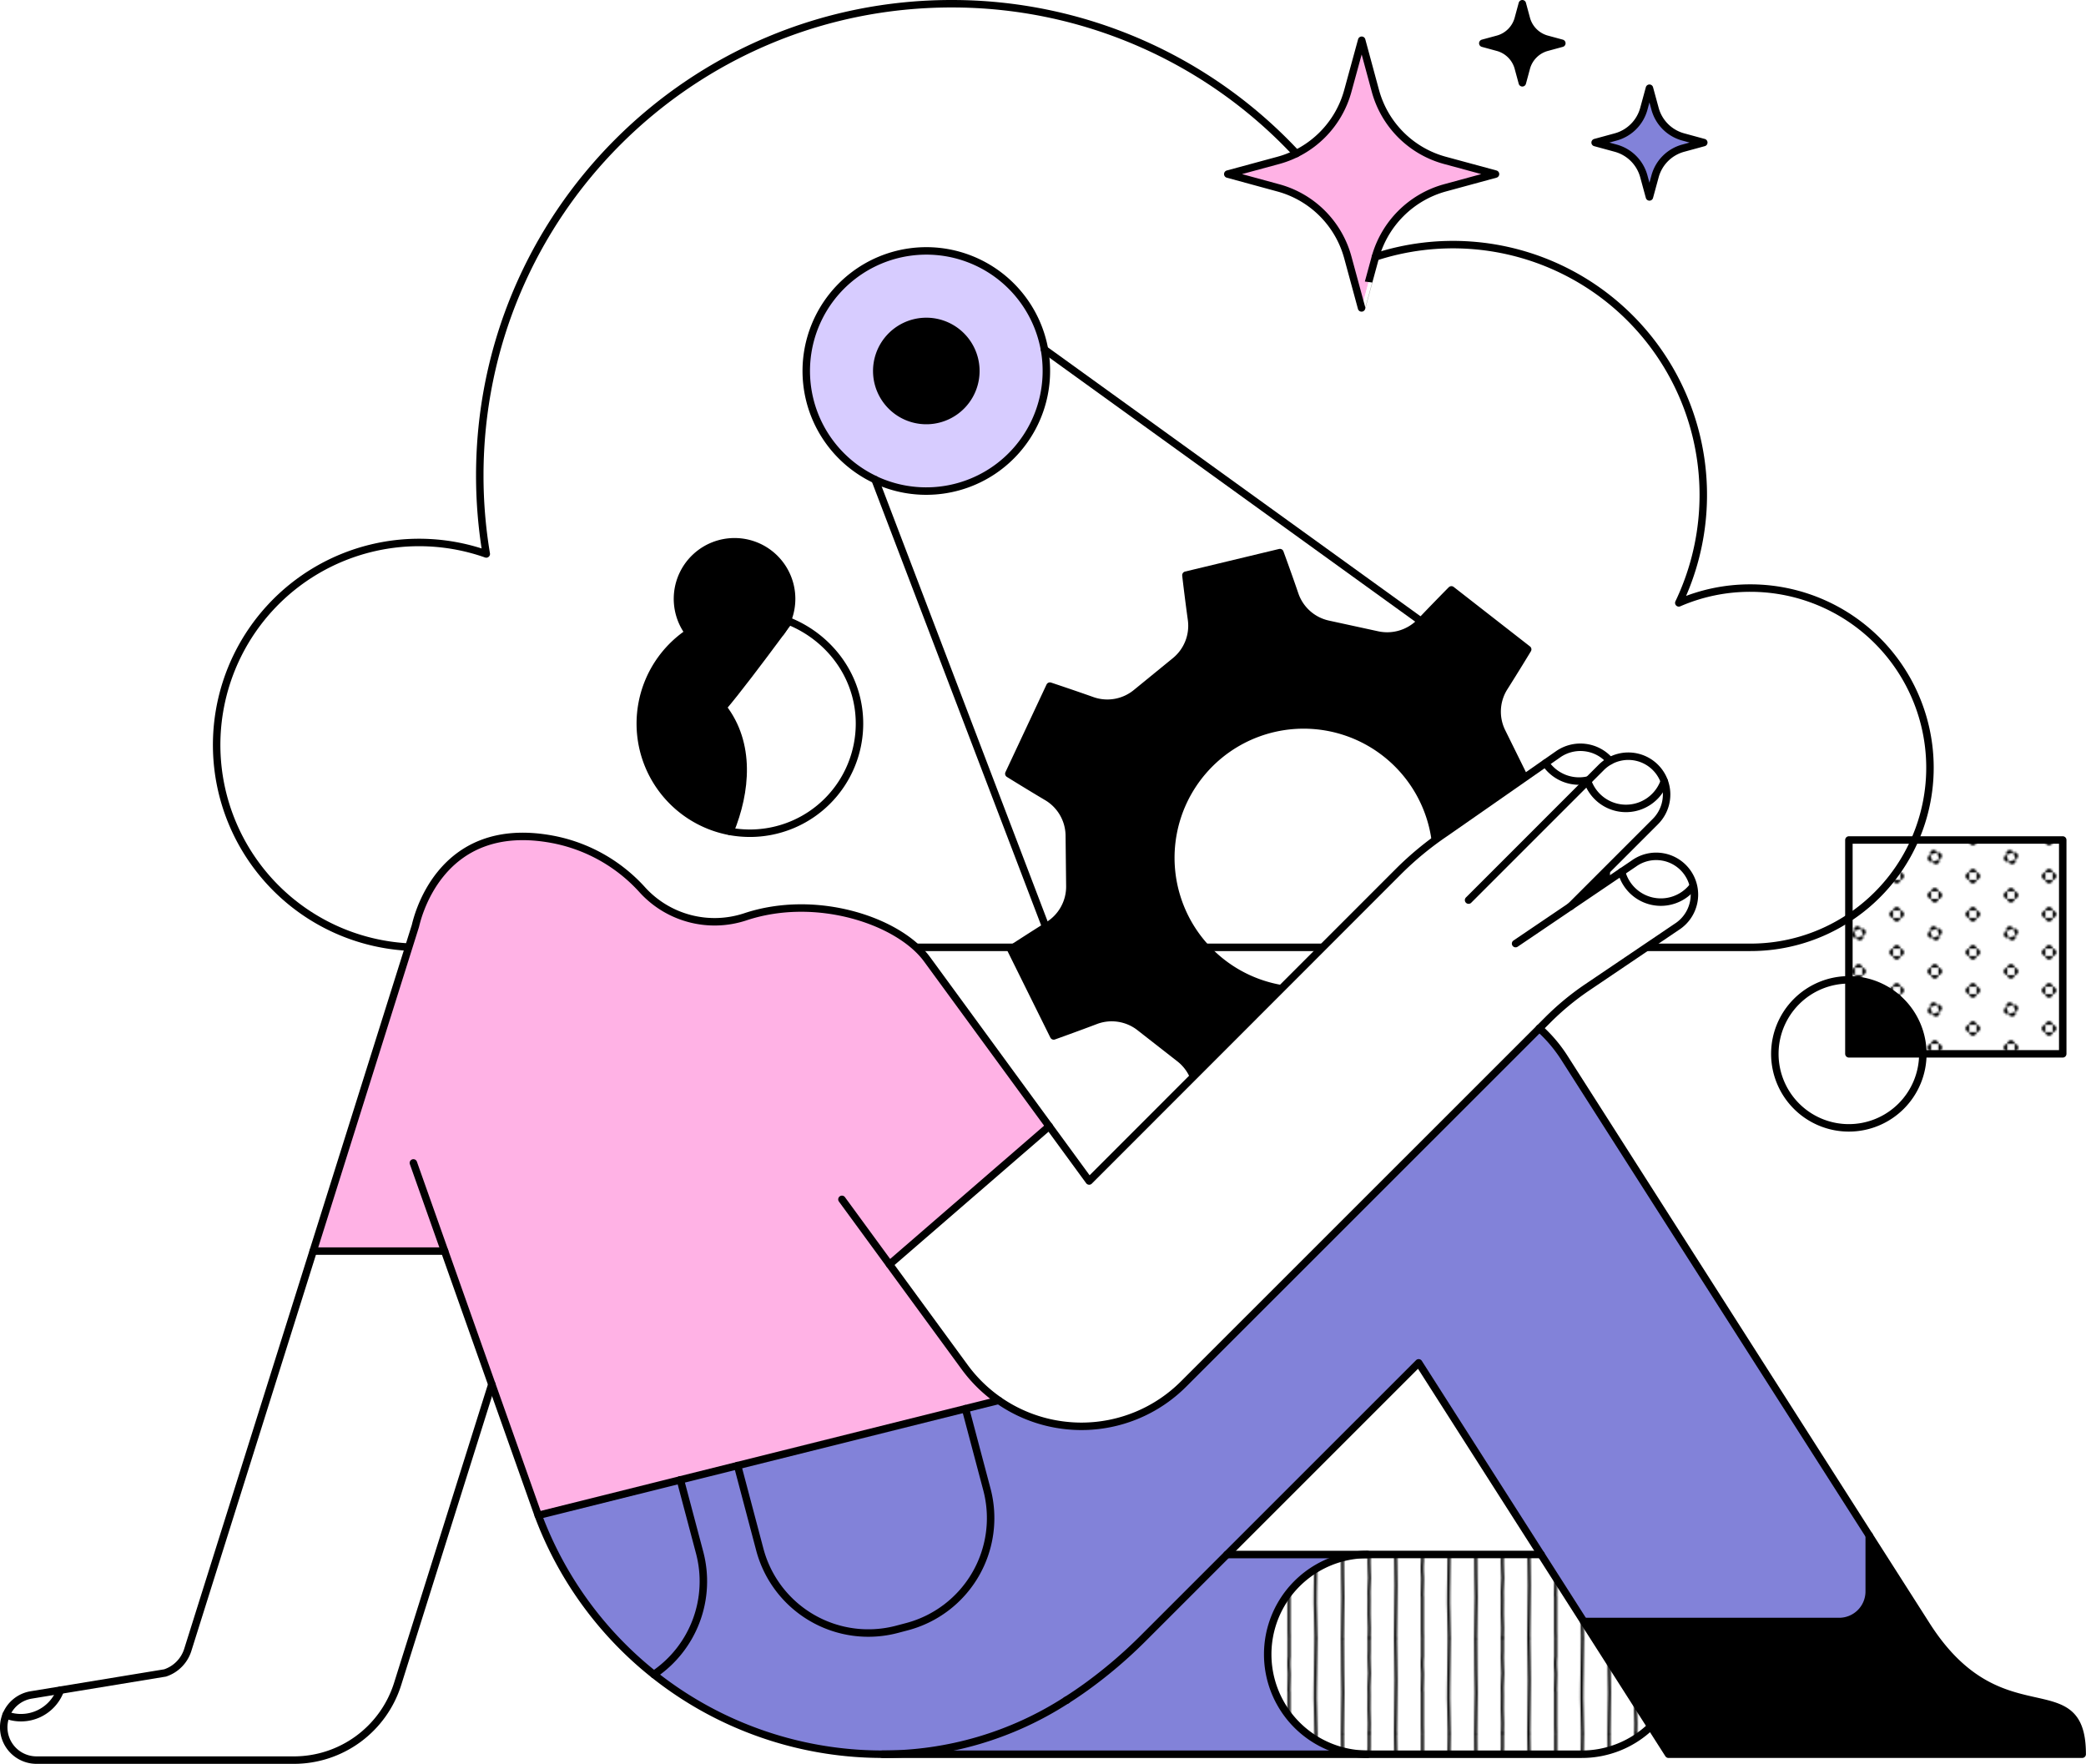 <svg xmlns="http://www.w3.org/2000/svg" xmlns:xlink="http://www.w3.org/1999/xlink" viewBox="0 0 1117.4 944.77"><defs><style>.cls-1,.cls-2,.cls-9{fill:none;}.cls-2,.cls-9{stroke:#000;stroke-linecap:round;stroke-linejoin:round;}.cls-2{stroke-width:1.5px;}.cls-3{fill:url(#New_Pattern);}.cls-4{fill:url(#New_Pattern_2);}.cls-5{fill:#fff;}.cls-6{fill:#8282d9;}.cls-7{fill:#ffb2e5;}.cls-8{fill:#d7ccff;}.cls-9{stroke-width:4px;}</style><pattern id="New_Pattern" data-name="New Pattern" width="70" height="50" patternTransform="translate(-3.99 10.4) scale(1.02)" patternUnits="userSpaceOnUse" viewBox="0 0 70 50"><rect class="cls-1" width="70" height="50"/><path class="cls-2" d="M8.89,100c-.05-7.08.29-14.17.29-21.25,0-4.32-.37-17.48-.29-28.09"/><path class="cls-2" d="M22.94,99.84c0-1.65.09-3.31.09-5,0-2.48-.21-5-.21-7.45s0-3.83.05-7.28c0-1.44-.06-2.9-.06-4.35,0-3.1.31-4.62.31-7.37,0-1.4-.27-4.94-.27-8.33q0-1.61.09-3.21V50.11"/><path class="cls-2" d="M36.74,99.84c0-9.46.33-18.09.33-27.56,0-3.7-.15-7.46-.15-11.2,0-3.35-.1-7.29-.18-10.75"/><path class="cls-2" d="M50.93,99.75c0-1.24-.07-2.75-.07-4,0-1.92,0-3.86,0-5.79,0-3.87,0-7.66,0-11.51a8.42,8.42,0,0,1-.08-1.22c0-.32.18-6.68.18-8,0-2.2-.21-3.25-.21-5.64,0-1.3.06-2.65.17-3.86,0-2.89,0-5.89,0-9.05"/><path class="cls-2" d="M65,99.71c0-8.34-.55-15.73-.36-24.06.18-8.13.16-17.71.36-25.19"/><path class="cls-2" d="M8.89,50c-.05-7.08.29-14.17.29-21.25,0-4.32-.37-17.48-.29-28.09"/><path class="cls-2" d="M22.94,49.84c0-1.65.09-3.31.09-5,0-2.48-.21-5-.21-7.45s0-3.83.05-7.28c0-1.44-.06-2.9-.06-4.35,0-3.1.31-4.62.31-7.37,0-1.4-.27-4.94-.27-8.33q0-1.6.09-3.21V.11"/><path class="cls-2" d="M36.74,49.84c0-9.46.33-18.09.33-27.56,0-3.7-.15-7.46-.15-11.2,0-3.35-.1-7.29-.18-10.75"/><path class="cls-2" d="M50.93,49.75c0-1.24-.07-2.75-.07-4,0-1.92,0-3.86,0-5.79,0-3.87,0-7.66,0-11.51a8.42,8.42,0,0,1-.08-1.22c0-.32.18-6.68.18-8,0-2.2-.21-3.25-.21-5.64,0-1.3.06-2.65.17-3.86,0-2.89,0-5.89,0-9"/><path class="cls-2" d="M65,49.71c0-8.34-.55-15.73-.36-24.06.18-8.13.16-17.71.36-25.19"/><path class="cls-2" d="M8.89,0c-.05-7.08.29-14.17.29-21.25,0-4.32-.37-17.48-.29-28.09"/><path class="cls-2" d="M22.94-.16c0-1.65.09-3.31.09-5,0-2.48-.21-5-.21-7.45s0-3.83.05-7.28c0-1.44-.06-2.9-.06-4.35,0-3.1.31-4.62.31-7.37,0-1.4-.27-4.94-.27-8.33q0-1.61.09-3.21v-6.71"/><path class="cls-2" d="M36.74-.16c0-9.46.33-18.09.33-27.56,0-3.7-.15-7.46-.15-11.2,0-3.35-.1-7.29-.18-10.75"/><path class="cls-2" d="M50.93-.25c0-1.24-.07-2.75-.07-4,0-1.92,0-3.86,0-5.79,0-3.87,0-7.66,0-11.51a8.42,8.42,0,0,1-.08-1.22c0-.32.18-6.68.18-8,0-2.2-.21-3.25-.21-5.64,0-1.3.06-2.65.17-3.86,0-2.89,0-5.89,0-9.05"/><path class="cls-2" d="M65-.29c0-8.34-.55-15.73-.36-24.06.18-8.13.16-17.71.36-25.19"/></pattern><pattern id="New_Pattern_2" data-name="New Pattern 2" width="40" height="40" patternTransform="translate(-3.99 -10.1) scale(1.02)" patternUnits="userSpaceOnUse" viewBox="0 0 40 40"><rect class="cls-1" width="40" height="40"/><path d="M36.18,30a1.9,1.9,0,0,0,1.91,1.91V28.09A1.9,1.9,0,0,0,36.18,30Z"/><path d="M40,33.82a1.9,1.9,0,0,0,1.91-1.91H38.09A1.9,1.9,0,0,0,40,33.82Z"/><path d="M40,26.18a1.9,1.9,0,0,0-1.91,1.91h3.82A1.9,1.9,0,0,0,40,26.18Z"/><path d="M16.18,40a1.9,1.9,0,0,0,1.91,1.91V38.09A1.9,1.9,0,0,0,16.18,40Z"/><path d="M21.91,38.09v3.82a1.91,1.91,0,0,0,0-3.82Z"/><path d="M20,36.18a1.9,1.9,0,0,0-1.91,1.91h3.82A1.9,1.9,0,0,0,20,36.18Z"/><path d="M1.91,28.09v3.82a1.91,1.91,0,0,0,0-3.82Z"/><path d="M36.18,10a1.9,1.9,0,0,0,1.91,1.91V8.09A1.9,1.9,0,0,0,36.18,10Z"/><path d="M40,13.82a1.9,1.9,0,0,0,1.91-1.91H38.09A1.9,1.9,0,0,0,40,13.82Z"/><path d="M40,6.18a1.9,1.9,0,0,0-1.91,1.91h3.82A1.9,1.9,0,0,0,40,6.18Z"/><path d="M18.79,16.37a1.92,1.92,0,0,0-1.21,2.42l3.63-1.21A1.92,1.92,0,0,0,18.79,16.37Z"/><path d="M22.42,21.21l-3.63,1.21a1.91,1.91,0,0,0,3.63-1.21Z"/><path d="M16.37,21.21a1.92,1.92,0,0,0,2.42,1.21l-1.21-3.63A1.92,1.92,0,0,0,16.37,21.21Z"/><path d="M23.63,18.79a1.92,1.92,0,0,0-2.42-1.21l1.21,3.63A1.92,1.92,0,0,0,23.63,18.79Z"/><path d="M1.91,8.09v3.82a1.91,1.91,0,0,0,0-3.82Z"/><path d="M20,3.82a1.9,1.9,0,0,0,1.91-1.91H18.09A1.9,1.9,0,0,0,20,3.82Z"/><path d="M0,33.82a1.9,1.9,0,0,0,1.91-1.91H-1.91A1.9,1.9,0,0,0,0,33.82Z"/><path d="M0,26.18a1.9,1.9,0,0,0-1.91,1.91H1.91A1.9,1.9,0,0,0,0,26.18Z"/><path d="M0,13.82a1.9,1.9,0,0,0,1.91-1.91H-1.91A1.9,1.9,0,0,0,0,13.82Z"/><path d="M0,6.18A1.9,1.9,0,0,0-1.91,8.09H1.91A1.9,1.9,0,0,0,0,6.18Z"/><path d="M16.18,0a1.9,1.9,0,0,0,1.91,1.91V-1.91A1.9,1.9,0,0,0,16.18,0Z"/><path d="M21.91-1.91V1.91A1.9,1.9,0,0,0,23.82,0,1.9,1.9,0,0,0,21.91-1.91Z"/></pattern></defs><g id="Layer_2" data-name="Layer 2"><g id="illustrations"><path class="cls-3" d="M1104.94,449.93V564.48H1030a39.64,39.64,0,0,0-39.63-39.64V491.65a96.49,96.49,0,0,0,35.31-41.72Z"/><path class="cls-4" d="M860.08,432l.56,51.81c-1.55.2-13.73,1.75-23.75,2.83a24.39,24.39,0,0,0-19.43,13.88L806,525.13a24.33,24.33,0,0,0,1.78,23.79c5.6,8.41,12.21,18.75,13,20.08l-40.15,32.74c-1.13-1.08-9.93-9.63-17-16.81a24.35,24.35,0,0,0-23-6.52l-26.39,6.32A24.34,24.34,0,0,0,696.77,601c-3.09,9.6-7,21.22-7.56,22.7l-50.63-11c.13-1.56,1.34-13.77,2.51-23.79a24.33,24.33,0,0,0-9.21-22L610.49,550.2a24.4,24.4,0,0,0-23.6-3.56c-9.43,3.59-21,7.74-22.46,8.25l-23-46.43,20.18-12.87a24.36,24.36,0,0,0,11.48-20.93l-.3-27.13a24.35,24.35,0,0,0-11.94-20.66c-8.68-5.14-19.12-11.59-20.45-12.43l22-46.92c1.48.48,13.13,4.38,22.63,7.75a24.35,24.35,0,0,0,23.52-4.07l21-17.14a24.36,24.36,0,0,0,8.71-22.23c-1.39-10-2.86-22.17-3-23.73L685.61,296c.54,1.46,4.76,13,8,22.53a24.35,24.35,0,0,0,17.84,15.84L738,340.14a24.65,24.65,0,0,0,22.81-7l.34-.35c6.87-7.24,15.23-15.74,16.32-16.82l40.86,31.86c-.8,1.34-7.18,11.82-12.59,20.35A24.33,24.33,0,0,0,804.5,392l12,24.32a24.37,24.37,0,0,0,19.71,13.44C846.3,430.58,858.52,431.86,860.08,432ZM754.26,503.41a71.05,71.05,0,1,0-108.69,4,69.72,69.72,0,0,0,9,8.32,71,71,0,0,0,96.33-8.32Q752.64,505.5,754.26,503.41Z"/><path class="cls-3" d="M848.38,868.55l35.88,56.21a53.26,53.26,0,0,1-37,14.88H732.57a53.49,53.49,0,0,1,0-107h92.91Z"/><path class="cls-5" d="M1104.94,449.93V564.48H1030a39.64,39.64,0,0,0-39.63-39.64V491.65a96.49,96.49,0,0,0,35.31-41.72Z"/><path class="cls-4" d="M1104.94,449.93V564.48H1030a39.64,39.64,0,0,0-39.63-39.64V491.65a96.49,96.49,0,0,0,35.31-41.72Z"/><path class="cls-5" d="M990.39,449.93h35.31a96.49,96.49,0,0,1-35.31,41.72Z"/><path d="M990.39,524.84A39.64,39.64,0,0,1,1030,564.48H990.39Z"/><path class="cls-5" d="M990.39,524.84v39.64H1030a39.64,39.64,0,1,1-39.63-39.64Z"/><path class="cls-6" d="M912.63,76.31l-11,3a21.48,21.48,0,0,0-15.11,15.12l-3,11-3-11a21.45,21.45,0,0,0-15.09-15.12l-11-3,11-3a21.46,21.46,0,0,0,15.09-15.11l3-11,3,11a21.48,21.48,0,0,0,15.11,15.11Z"/><path d="M860.08,432l.56,51.81c-1.55.2-13.73,1.75-23.75,2.83a24.39,24.39,0,0,0-19.43,13.88L806,525.13a24.33,24.33,0,0,0,1.78,23.79c5.6,8.41,12.21,18.75,13,20.08l-40.15,32.74c-1.13-1.08-9.93-9.63-17-16.81a24.35,24.35,0,0,0-23-6.52l-26.39,6.32A24.34,24.34,0,0,0,696.77,601c-3.09,9.6-7,21.22-7.56,22.7l-50.63-11c.13-1.56,1.34-13.77,2.51-23.79a24.33,24.33,0,0,0-9.21-22L610.49,550.2a24.4,24.4,0,0,0-23.6-3.56c-9.43,3.59-21,7.74-22.46,8.25l-23-46.43,20.18-12.87a24.36,24.36,0,0,0,11.48-20.93l-.3-27.13a24.35,24.35,0,0,0-11.94-20.66c-8.68-5.14-19.12-11.59-20.45-12.43l22-46.92c1.48.48,13.13,4.38,22.63,7.75a24.35,24.35,0,0,0,23.52-4.07l21-17.14a24.36,24.36,0,0,0,8.71-22.23c-1.39-10-2.86-22.17-3-23.73L685.61,296c.54,1.46,4.76,13,8,22.53a24.35,24.35,0,0,0,17.84,15.84L738,340.14a24.65,24.65,0,0,0,22.81-7l.34-.35c6.87-7.24,15.23-15.74,16.32-16.82l40.86,31.86c-.8,1.34-7.18,11.82-12.59,20.35A24.33,24.33,0,0,0,804.5,392l12,24.32a24.37,24.37,0,0,0,19.71,13.44C846.3,430.58,858.52,431.86,860.08,432ZM754.26,503.41a71.05,71.05,0,1,0-108.69,4,69.72,69.72,0,0,0,9,8.32,71,71,0,0,0,96.33-8.32Q752.64,505.5,754.26,503.41Z"/><path d="M836.65,23.18l-8,2.18a15.7,15.7,0,0,0-11,11l-2.16,8-2.17-8a15.67,15.67,0,0,0-11-11l-8-2.18,8-2.17a15.66,15.66,0,0,0,11-11l2.17-8,2.16,8a15.68,15.68,0,0,0,11,11Z"/><path class="cls-7" d="M801.09,93.25,774,100.64a53.44,53.44,0,0,0-37.18,37c0,.1,0,.19-.08.3l-7.33,27-7.34-27a53,53,0,0,0-37.24-37.3l-27.1-7.39,27.1-7.35A53,53,0,0,0,722,48.63l7.34-27.07,7.33,27.07A53,53,0,0,0,774,85.9Z"/><path class="cls-5" d="M741.92,403.69a71.05,71.05,0,0,1,12.34,99.72q-1.62,2.08-3.39,4H645.57a71.05,71.05,0,0,1,96.35-103.74Z"/><path class="cls-5" d="M559.48,187.2,761.16,332.74h0l-.34.35a24.65,24.65,0,0,1-22.81,7l-26.52-5.75a24.35,24.35,0,0,1-17.84-15.84c-3.29-9.54-7.51-21.07-8-22.53L635.22,308.1c.18,1.56,1.65,13.74,3,23.73a24.36,24.36,0,0,1-8.71,22.23l-21,17.14A24.35,24.35,0,0,1,585,375.27c-9.5-3.37-21.15-7.27-22.63-7.75l-22,46.92c1.33.84,11.77,7.29,20.45,12.43a24.35,24.35,0,0,1,11.94,20.66l.3,27.13a24.36,24.36,0,0,1-11.48,20.93l-1.45.91h0L468.75,256.92A64.35,64.35,0,0,0,560.4,195,65.3,65.3,0,0,0,559.48,187.2Z"/><path class="cls-8" d="M560.4,195a64.18,64.18,0,1,1-.92-7.84A65.3,65.3,0,0,1,560.4,195Zm-62.68,30.19a26.54,26.54,0,1,0-28-25A26.54,26.54,0,0,0,497.72,225.23Z"/><path d="M522.69,197.21a26.54,26.54,0,1,1-28-25A26.54,26.54,0,0,1,522.69,197.21Z"/><path class="cls-5" d="M468.75,256.92l91.41,239.57h0c-6.64,4.15-13.92,8.84-17.16,10.93H224.3a108.42,108.42,0,1,1,36.13-210.66,254.48,254.48,0,0,1-3.48-42C257,115.15,370.09,2,509.67,2A252,252,0,0,1,694.4,82.25a53,53,0,0,1-9.62,3.65l-27.1,7.35,27.1,7.39A53,53,0,0,1,722,137.94l7.34,27s7.38-27.24,7.41-27.34a134.05,134.05,0,0,1,162.51,185.3,96.27,96.27,0,0,1,126.42,127H990.39v41.72a95.72,95.72,0,0,1-52.81,15.78H814.24l3.22-6.87a24.39,24.39,0,0,1,19.43-13.88c10-1.08,22.2-2.63,23.75-2.83L860.08,432c-1.56-.18-13.78-1.46-23.83-2.32a24.37,24.37,0,0,1-19.71-13.44L804.5,392a24.33,24.33,0,0,1,1.26-23.82c5.41-8.53,11.79-19,12.59-20.35l-40.86-31.86c-1.09,1.08-9.45,9.58-16.32,16.82h0L559.48,187.2a64.32,64.32,0,1,0-90.73,69.72Z"/><line class="cls-9" x1="645.57" y1="507.43" x2="750.87" y2="507.43"/><path class="cls-9" d="M814.24,507.43H937.58a95.72,95.72,0,0,0,52.81-15.78A96.21,96.21,0,0,0,937.58,315a95.72,95.72,0,0,0-38.3,7.93,134.07,134.07,0,0,0-162.51-185.3"/><path class="cls-9" d="M694.4,82.25A252,252,0,0,0,509.67,2C370.09,2,257,115.15,257,254.72a254.48,254.48,0,0,0,3.48,42A108.43,108.43,0,1,0,224.3,507.43H543"/><path class="cls-9" d="M560.16,496.5l1.45-.91a24.36,24.36,0,0,0,11.48-20.93l-.3-27.13a24.35,24.35,0,0,0-11.94-20.66c-8.68-5.14-19.12-11.59-20.45-12.43l22-46.92c1.48.48,13.13,4.38,22.63,7.75a24.35,24.35,0,0,0,23.52-4.07l21-17.14a24.36,24.36,0,0,0,8.71-22.23c-1.39-10-2.86-22.17-3-23.73L685.61,296c.54,1.46,4.76,13,8,22.53a24.35,24.35,0,0,0,17.84,15.84L738,340.14a24.65,24.65,0,0,0,22.81-7l.34-.35c6.87-7.24,15.23-15.74,16.32-16.82l40.86,31.86c-.8,1.34-7.18,11.82-12.59,20.35A24.33,24.33,0,0,0,804.5,392l12,24.32a24.37,24.37,0,0,0,19.71,13.44c10,.86,22.27,2.14,23.83,2.32l.56,51.81c-1.55.2-13.73,1.75-23.75,2.83a24.39,24.39,0,0,0-19.43,13.88L806,525.13a24.33,24.33,0,0,0,1.78,23.79c5.6,8.41,12.21,18.75,13,20.08l-40.15,32.74c-1.13-1.08-9.93-9.63-17-16.81a24.35,24.35,0,0,0-23-6.52l-26.39,6.32A24.34,24.34,0,0,0,696.77,601c-3.09,9.6-7,21.22-7.56,22.7l-50.63-11c.13-1.56,1.34-13.77,2.51-23.79a24.33,24.33,0,0,0-9.21-22L610.49,550.2a24.4,24.4,0,0,0-23.6-3.56c-9.43,3.59-21,7.74-22.46,8.25l-23-46.43C541.68,508.31,553.52,500.65,560.16,496.5Z"/><path class="cls-9" d="M750.87,507.43q1.77-1.94,3.39-4a71.15,71.15,0,1,0-3.39,4Z"/><path class="cls-9" d="M468.75,256.92A64.35,64.35,0,0,0,560.4,195a65.3,65.3,0,0,0-.92-7.84,64.32,64.32,0,1,0-90.73,69.72Z"/><path class="cls-9" d="M522.69,197.21a26.54,26.54,0,1,0-25,28A26.53,26.53,0,0,0,522.69,197.21Z"/><line class="cls-9" x1="468.75" y1="256.92" x2="560.16" y2="496.49"/><line class="cls-9" x1="559.48" y1="187.2" x2="761.16" y2="332.74"/><polygon class="cls-9" points="1025.7 449.93 1104.94 449.93 1104.94 564.48 990.39 564.48 990.39 449.93 1025.7 449.93"/><path class="cls-9" d="M1030,564.48a39.64,39.64,0,1,0-39.63,39.65A39.64,39.64,0,0,0,1030,564.48Z"/><path class="cls-9" d="M736.77,137.64a53.44,53.44,0,0,1,37.18-37l27.14-7.39L774,85.9a53,53,0,0,1-37.26-37.27l-7.33-27.07L722,48.63A53,53,0,0,1,684.78,85.9l-27.1,7.35,27.1,7.39A53,53,0,0,1,722,137.94l7.34,27S736.74,137.74,736.77,137.64Z"/><path class="cls-9" d="M883.55,47.25l-3,11a21.46,21.46,0,0,1-15.09,15.11l-11,3,11,3a21.45,21.45,0,0,1,15.09,15.12l3,11,3-11a21.48,21.48,0,0,1,15.11-15.12l11-3-11-3a21.48,21.48,0,0,1-15.11-15.11Z"/><path class="cls-9" d="M815.46,2l-2.17,8a15.66,15.66,0,0,1-11,11l-8,2.17,8,2.18a15.67,15.67,0,0,1,11,11l2.17,8,2.16-8a15.7,15.7,0,0,1,11-11l8-2.18-8-2.17a15.68,15.68,0,0,1-11-11Z"/><path d="M1115.4,939.64H893.76l-45.38-71.09H985.17a16.11,16.11,0,0,0,16.11-16.11v-30L1032,870.6C1071.75,932.81,1115.4,892.48,1115.4,939.64Z"/><path class="cls-6" d="M1001.28,822.41v30a16.11,16.11,0,0,1-16.11,16.11H848.38L759.93,730,612.66,877.25a251.33,251.33,0,0,1-31,26.44c-3.12,2.24-6.61,4.63-10.47,7.07h0a181.11,181.11,0,0,1-98.51,28.87,196.52,196.52,0,0,1-122.4-42.71,60.19,60.19,0,0,0,24.51-65.29l-10.33-38.95h0L395.08,785,407,830a60.15,60.15,0,0,0,73.55,42.72l5.38-1.42a60.16,60.16,0,0,0,42.72-73.55l-11.46-43.2,17.76-4.44a77.34,77.34,0,0,0,38.35,13.69q3,.24,6,.24A77.37,77.37,0,0,0,634,741.34L824.58,550.8A77.29,77.29,0,0,1,838,566.63Z"/><path class="cls-5" d="M903.57,468a20.42,20.42,0,0,1,3,7,21.74,21.74,0,0,1-38-8.07l6.47-4.38A20.49,20.49,0,0,1,903.57,468Z"/><path class="cls-5" d="M886.72,411.06a20.42,20.42,0,0,1,4.76,7.46,21.74,21.74,0,0,1-41.05-.15l7.31-7.31a20.46,20.46,0,0,1,29,0Z"/><path class="cls-5" d="M848.38,868.55l35.88,56.21a53.26,53.26,0,0,1-37,14.88H732.57a53.49,53.49,0,0,1,0-107h92.91Z"/><path class="cls-3" d="M848.38,868.55l35.88,56.21a53.26,53.26,0,0,1-37,14.88H732.57a53.49,53.49,0,0,1,0-107h92.91Z"/><path class="cls-5" d="M862.44,407.54a20.48,20.48,0,0,0-4.7,3.52l-6.68,6.69h0a21.71,21.71,0,0,1-23.2-8.95h0l7-4.86A20.87,20.87,0,0,1,862.44,407.54Z"/><path class="cls-5" d="M845.86,418.37a21.57,21.57,0,0,0,5.19-.63h0l-.63.62a21.74,21.74,0,0,0,41.05.15A20.48,20.48,0,0,1,886.72,440l-45.53,45.53L868.63,467a21.74,21.74,0,0,0,38,8.07,20.49,20.49,0,0,1-8.47,21.44l-48.43,32.73A143.38,143.38,0,0,0,829,546.41L634,741.34A77.37,77.37,0,0,1,579.28,764q-3,0-6-.24a77.44,77.44,0,0,1-56.58-31.52l-40.22-55,85.52-74,21.42,29.29L749,466.93a171.7,171.7,0,0,1,25.33-20.87l53.48-37.28h0A21.69,21.69,0,0,0,845.86,418.37Z"/><polygon class="cls-5" points="759.93 729.98 825.48 832.67 657.24 832.67 759.93 729.98"/><path class="cls-6" d="M571.18,910.76c3.86-2.44,7.35-4.83,10.47-7.07a251.33,251.33,0,0,0,31-26.44l44.58-44.58h75.33a53.49,53.49,0,0,0,0,107H472.66a181.11,181.11,0,0,0,98.51-28.87Z"/><path class="cls-7" d="M238.17,670.15H167.75L222.51,496c.5-1.61,11.73-58.11,73.65-46.37l.33.06a86.45,86.45,0,0,1,47.73,27.09,52.31,52.31,0,0,0,54.92,14.34c38.19-12.78,82.44,2.16,97.46,22.73L562,603.26l-85.52,74,40.22,55a77.09,77.09,0,0,0,18.23,17.83l-170.5,42.57h0l-76.11,19C287.94,810.65,238.17,670.15,238.17,670.15Z"/><path class="cls-6" d="M528.64,797.75a60.16,60.16,0,0,1-42.72,73.55l-5.38,1.42A60.15,60.15,0,0,1,407,830l-11.91-45,122.1-30.49Z"/><path class="cls-5" d="M422.62,332.74A58.71,58.71,0,0,1,401.7,446.31a59.81,59.81,0,0,1-10.61-.95c8.77-21.45,11.19-47-3.84-66.43,7.29-8.58,19.28-24.42,30.81-40,.05-.08.12-.16.18-.25C419.66,336.65,421.17,334.7,422.62,332.74Z"/><path d="M424,320.76a30.51,30.51,0,0,1-2.29,11.65,33.11,33.11,0,0,1-3.5,6.27c-.06.09-.13.17-.18.25-11.53,15.58-23.52,31.42-30.81,40,15,19.39,12.61,45,3.84,66.43a58.73,58.73,0,0,1-22.22-106.45A30.56,30.56,0,1,1,424,320.76Z"/><path class="cls-5" d="M421.75,332.41c.3.1.58.21.87.33l-4.38,5.94a30.25,30.25,0,0,0,3.5-6.27Z"/><path class="cls-6" d="M374.77,831.64a60.19,60.19,0,0,1-24.51,65.29,196.26,196.26,0,0,1-61.93-85.24l76.11-19Z"/><path class="cls-5" d="M238.17,670.15l25.28,71.39L213,902a58.28,58.28,0,0,1-55.58,40.79H19.56A17.57,17.57,0,0,1,3.28,918.62h0a22.49,22.49,0,0,0,29.06-13.3l56.08-9.22a19,19,0,0,0,12.16-12.35l67.16-213.6Z"/><path class="cls-5" d="M16.73,907.88l15.62-2.56a22.49,22.49,0,0,1-29.06,13.3,17.53,17.53,0,0,1,13.44-10.74Z"/><line class="cls-9" x1="472.66" y1="939.64" x2="732.57" y2="939.64"/><path class="cls-9" d="M848.38,868.55H985.17a16.11,16.11,0,0,0,16.11-16.11v-30"/><path class="cls-9" d="M571.47,910.64a1.78,1.78,0,0,1-.29.12"/><path class="cls-9" d="M824.58,550.8A77.29,77.29,0,0,1,838,566.63l194,304c39.71,62.21,83.36,21.88,83.36,69H893.76L759.93,730,612.66,877.25a251.33,251.33,0,0,1-31,26.44c-3.12,2.24-6.61,4.63-10.47,7.07h0a181.11,181.11,0,0,1-98.51,28.87A196.76,196.76,0,0,1,288.33,811.69c-.39-1-66.89-188.78-66.89-188.78"/><path class="cls-9" d="M884.26,924.76a53.26,53.26,0,0,1-37,14.88H732.57a53.49,53.49,0,0,1,0-107h92.91"/><line class="cls-9" x1="732.57" y1="832.67" x2="657.24" y2="832.67"/><line class="cls-9" x1="364.44" y1="792.68" x2="534.94" y2="750.11"/><line class="cls-9" x1="288.33" y1="811.69" x2="364.44" y2="792.69"/><line class="cls-9" x1="476.49" y1="677.28" x2="562.01" y2="603.26"/><line class="cls-9" x1="167.75" y1="670.15" x2="238.17" y2="670.15"/><path class="cls-9" d="M811.85,505.43l63.25-42.81a20.49,20.49,0,1,1,23,33.89l-48.43,32.73A143.38,143.38,0,0,0,829,546.41L634,741.34A77.37,77.37,0,0,1,579.28,764q-3,0-6-.24a77.44,77.44,0,0,1-56.58-31.52L451,642.43"/><path class="cls-9" d="M3.29,918.62a17.53,17.53,0,0,1,13.44-10.74l71.7-11.78a19,19,0,0,0,12.16-12.35L222.51,496c.5-1.61,11.73-58.11,73.65-46.37l.33.06a86.45,86.45,0,0,1,47.73,27.09,52.31,52.31,0,0,0,54.92,14.34c38.19-12.78,82.44,2.16,97.46,22.73l86.83,118.74L749,466.93a171.7,171.7,0,0,1,25.33-20.87l60.45-42.14a20.87,20.87,0,0,1,27.62,3.62"/><path class="cls-9" d="M263.45,741.54,213,902a58.28,58.28,0,0,1-55.58,40.79H19.56A17.57,17.57,0,0,1,3.28,918.62"/><path class="cls-9" d="M786.67,482.13l71.07-71.07a20.49,20.49,0,1,1,29,29l-45.53,45.53"/><path class="cls-9" d="M906.63,475.06h0a21.74,21.74,0,0,1-38-8.07"/><path class="cls-9" d="M891.48,418.52a21.74,21.74,0,0,1-41.05-.15"/><path class="cls-9" d="M851.05,417.74a21.71,21.71,0,0,1-23.2-8.95"/><path class="cls-9" d="M418.24,338.68a30.57,30.57,0,1,0-49.37.23,58.73,58.73,0,0,0,22.22,106.45,59.81,59.81,0,0,0,10.61.95,58.7,58.7,0,0,0,58.7-58.71c0-25.06-15.87-46-37.78-54.86-.29-.11-.57-.23-.87-.33"/><path class="cls-9" d="M391.09,445.36c8.77-21.45,11.19-47-3.84-66.43,7.29-8.58,19.28-24.42,30.81-40,.05-.08.12-.16.18-.25,1.42-2,2.93-4,4.38-5.94h0"/><path class="cls-9" d="M517.18,754.55l11.46,43.2a60.16,60.16,0,0,1-42.72,73.55l-5.38,1.42A60.15,60.15,0,0,1,407,830l-11.91-45"/><path class="cls-9" d="M364.44,792.68h0l10.33,38.95a60.19,60.19,0,0,1-24.51,65.29"/><path class="cls-9" d="M32.35,905.32a22.49,22.49,0,0,1-29.06,13.3h0"/></g></g></svg>